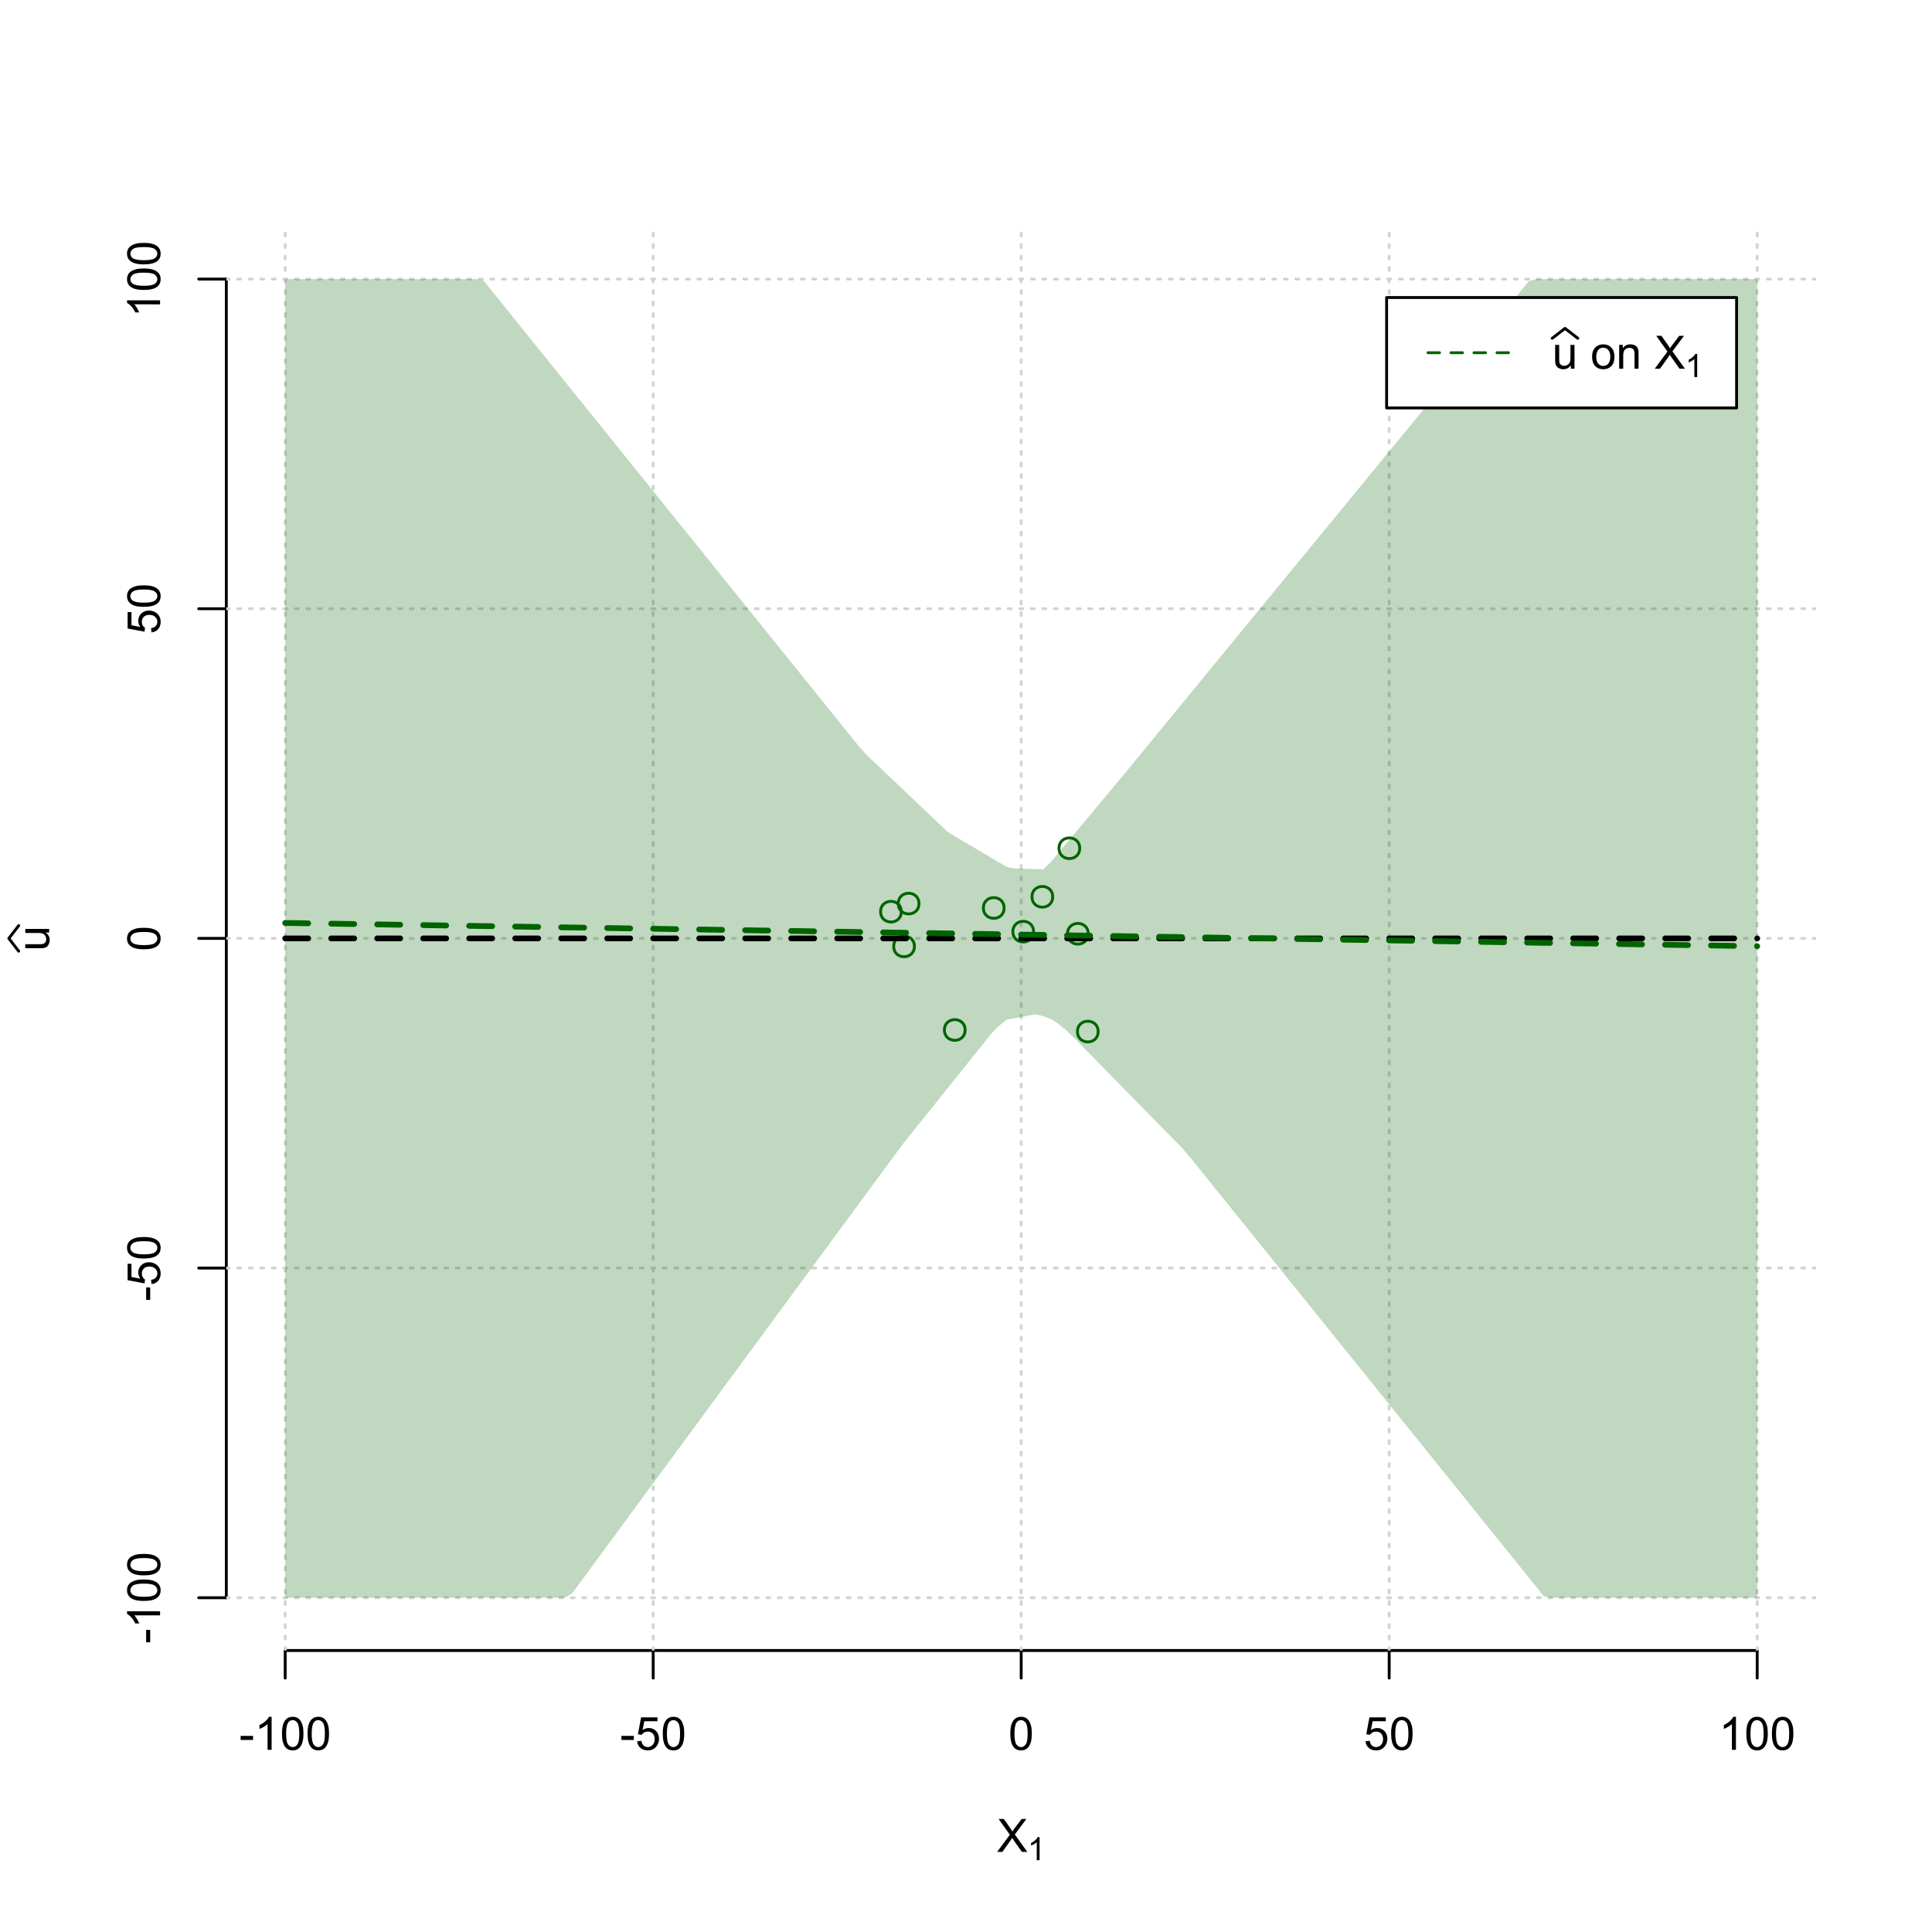 <?xml version="1.0" encoding="UTF-8"?>
<svg xmlns="http://www.w3.org/2000/svg" xmlns:xlink="http://www.w3.org/1999/xlink" width="504pt" height="504pt" viewBox="0 0 504 504" version="1.1">
<defs>
<g>
<symbol overflow="visible" id="glyph0-0">
<path style="stroke:none;" d="M 1.5 0 L 1.5 -7.5 L 7.5 -7.5 L 7.5 0 Z M 1.688 -0.188 L 7.312 -0.188 L 7.312 -7.312 L 1.688 -7.312 Z M 1.688 -0.188 "/>
</symbol>
<symbol overflow="visible" id="glyph0-1">
<path style="stroke:none;" d="M 0.055 0 L 3.375 -4.477 L 0.445 -8.59 L 1.797 -8.59 L 3.359 -6.387 C 3.68 -5.93 3.91 -5.578 4.047 -5.332 C 4.238 -5.645 4.465 -5.969 4.727 -6.312 L 6.457 -8.59 L 7.695 -8.59 L 4.676 -4.539 L 7.93 0 L 6.523 0 L 4.359 -3.062 C 4.238 -3.238 4.113 -3.43 3.984 -3.641 C 3.789 -3.324 3.652 -3.109 3.574 -2.992 L 1.418 0 Z M 0.055 0 "/>
</symbol>
<symbol overflow="visible" id="glyph0-2">
<path style="stroke:none;" d="M 0.383 -2.578 L 0.383 -3.641 L 3.621 -3.641 L 3.621 -2.578 Z M 0.383 -2.578 "/>
</symbol>
<symbol overflow="visible" id="glyph0-3">
<path style="stroke:none;" d="M 4.469 0 L 3.414 0 L 3.414 -6.719 C 3.16 -6.477 2.828 -6.234 2.414 -5.996 C 2 -5.75 1.629 -5.57 1.305 -5.449 L 1.305 -6.469 C 1.895 -6.742 2.41 -7.078 2.852 -7.477 C 3.293 -7.871 3.605 -8.254 3.789 -8.625 L 4.469 -8.625 Z M 4.469 0 "/>
</symbol>
<symbol overflow="visible" id="glyph0-4">
<path style="stroke:none;" d="M 0.5 -4.234 C 0.496 -5.246 0.602 -6.062 0.812 -6.688 C 1.02 -7.305 1.328 -7.785 1.742 -8.121 C 2.148 -8.457 2.668 -8.625 3.297 -8.625 C 3.758 -8.625 4.164 -8.531 4.512 -8.348 C 4.855 -8.16 5.141 -7.891 5.371 -7.543 C 5.594 -7.191 5.773 -6.766 5.906 -6.266 C 6.035 -5.762 6.098 -5.086 6.102 -4.234 C 6.098 -3.227 5.996 -2.414 5.789 -1.797 C 5.578 -1.176 5.266 -0.695 4.859 -0.359 C 4.445 -0.02 3.926 0.145 3.297 0.148 C 2.465 0.145 1.816 -0.148 1.348 -0.742 C 0.781 -1.457 0.496 -2.621 0.5 -4.234 Z M 1.582 -4.234 C 1.582 -2.824 1.746 -1.887 2.074 -1.418 C 2.402 -0.949 2.809 -0.715 3.297 -0.719 C 3.777 -0.715 4.184 -0.949 4.52 -1.422 C 4.848 -1.887 5.016 -2.824 5.016 -4.234 C 5.016 -5.648 4.848 -6.59 4.52 -7.055 C 4.184 -7.516 3.773 -7.746 3.289 -7.75 C 2.801 -7.746 2.414 -7.543 2.125 -7.137 C 1.762 -6.613 1.582 -5.645 1.582 -4.234 Z M 1.582 -4.234 "/>
</symbol>
<symbol overflow="visible" id="glyph0-5">
<path style="stroke:none;" d="M 0.5 -2.25 L 1.605 -2.344 C 1.684 -1.805 1.871 -1.398 2.176 -1.125 C 2.473 -0.852 2.836 -0.715 3.258 -0.719 C 3.766 -0.715 4.195 -0.906 4.547 -1.293 C 4.898 -1.672 5.074 -2.18 5.074 -2.82 C 5.074 -3.414 4.902 -3.891 4.566 -4.242 C 4.227 -4.59 3.785 -4.762 3.242 -4.766 C 2.898 -4.762 2.594 -4.684 2.32 -4.531 C 2.047 -4.375 1.832 -4.176 1.676 -3.93 L 0.688 -4.062 L 1.516 -8.473 L 5.789 -8.473 L 5.789 -7.465 L 2.359 -7.465 L 1.898 -5.156 C 2.414 -5.516 2.953 -5.695 3.523 -5.695 C 4.27 -5.695 4.902 -5.434 5.422 -4.914 C 5.934 -4.395 6.191 -3.727 6.195 -2.914 C 6.191 -2.133 5.965 -1.461 5.516 -0.898 C 4.961 -0.199 4.211 0.145 3.258 0.148 C 2.477 0.145 1.836 -0.07 1.344 -0.508 C 0.844 -0.941 0.562 -1.523 0.5 -2.25 Z M 0.5 -2.25 "/>
</symbol>
<symbol overflow="visible" id="glyph0-6">
<path style="stroke:none;" d="M 4.867 0 L 4.867 -0.914 C 4.379 -0.211 3.723 0.141 2.895 0.141 C 2.527 0.141 2.184 0.07 1.867 -0.07 C 1.547 -0.211 1.309 -0.387 1.156 -0.602 C 1 -0.812 0.895 -1.074 0.832 -1.383 C 0.785 -1.59 0.762 -1.918 0.766 -2.367 L 0.766 -6.223 L 1.82 -6.223 L 1.82 -2.773 C 1.816 -2.219 1.84 -1.848 1.887 -1.656 C 1.949 -1.379 2.09 -1.16 2.309 -1.004 C 2.523 -0.84 2.789 -0.762 3.105 -0.766 C 3.418 -0.762 3.715 -0.844 3.996 -1.008 C 4.273 -1.172 4.469 -1.391 4.586 -1.672 C 4.699 -1.949 4.758 -2.355 4.758 -2.891 L 4.758 -6.223 L 5.812 -6.223 L 5.812 0 Z M 4.867 0 "/>
</symbol>
<symbol overflow="visible" id="glyph0-7">
<path style="stroke:none;" d=""/>
</symbol>
<symbol overflow="visible" id="glyph0-8">
<path style="stroke:none;" d="M 0.398 -3.109 C 0.398 -4.262 0.719 -5.117 1.359 -5.672 C 1.895 -6.133 2.547 -6.363 3.316 -6.363 C 4.172 -6.363 4.871 -6.082 5.414 -5.52 C 5.953 -4.957 6.223 -4.184 6.227 -3.199 C 6.223 -2.398 6.102 -1.766 5.867 -1.309 C 5.625 -0.848 5.277 -0.492 4.82 -0.238 C 4.359 0.016 3.859 0.141 3.316 0.141 C 2.441 0.141 1.734 -0.137 1.203 -0.695 C 0.664 -1.254 0.398 -2.059 0.398 -3.109 Z M 1.484 -3.109 C 1.48 -2.309 1.656 -1.711 2.004 -1.32 C 2.348 -0.922 2.785 -0.727 3.316 -0.727 C 3.84 -0.727 4.273 -0.926 4.621 -1.324 C 4.969 -1.723 5.145 -2.328 5.145 -3.148 C 5.145 -3.914 4.969 -4.496 4.617 -4.895 C 4.266 -5.289 3.832 -5.488 3.316 -5.492 C 2.785 -5.488 2.348 -5.293 2.004 -4.898 C 1.656 -4.5 1.48 -3.902 1.484 -3.109 Z M 1.484 -3.109 "/>
</symbol>
<symbol overflow="visible" id="glyph0-9">
<path style="stroke:none;" d="M 0.789 0 L 0.789 -6.223 L 1.742 -6.223 L 1.742 -5.336 C 2.195 -6.02 2.855 -6.363 3.719 -6.363 C 4.09 -6.363 4.434 -6.293 4.754 -6.16 C 5.066 -6.023 5.305 -5.848 5.461 -5.633 C 5.617 -5.41 5.727 -5.152 5.789 -4.852 C 5.828 -4.656 5.848 -4.312 5.848 -3.828 L 5.848 0 L 4.793 0 L 4.793 -3.785 C 4.793 -4.215 4.75 -4.535 4.668 -4.75 C 4.586 -4.961 4.441 -5.129 4.234 -5.258 C 4.023 -5.383 3.777 -5.449 3.5 -5.449 C 3.047 -5.449 2.66 -5.305 2.332 -5.02 C 2.004 -4.734 1.84 -4.195 1.844 -3.398 L 1.844 0 Z M 0.789 0 "/>
</symbol>
<symbol overflow="visible" id="glyph1-0">
<path style="stroke:none;" d="M 1.051 0 L 1.051 -5.25 L 5.25 -5.25 L 5.25 0 Z M 1.18 -0.133 L 5.117 -0.133 L 5.117 -5.117 L 1.18 -5.117 Z M 1.18 -0.133 "/>
</symbol>
<symbol overflow="visible" id="glyph1-1">
<path style="stroke:none;" d="M 3.129 0 L 2.391 0 L 2.391 -4.703 C 2.211 -4.531 1.977 -4.363 1.691 -4.195 C 1.398 -4.023 1.141 -3.895 0.914 -3.812 L 0.914 -4.527 C 1.328 -4.719 1.688 -4.953 1.996 -5.234 C 2.305 -5.508 2.523 -5.777 2.652 -6.039 L 3.129 -6.039 Z M 3.129 0 "/>
</symbol>
<symbol overflow="visible" id="glyph2-0">
<path style="stroke:none;" d="M 0 -1.5 L -7.5 -1.5 L -7.5 -7.5 L 0 -7.5 Z M -0.188 -1.688 L -0.188 -7.312 L -7.312 -7.312 L -7.312 -1.688 Z M -0.188 -1.688 "/>
</symbol>
<symbol overflow="visible" id="glyph2-1">
<path style="stroke:none;" d="M 0 -4.867 L -0.914 -4.867 C -0.211 -4.379 0.141 -3.723 0.141 -2.895 C 0.141 -2.527 0.07 -2.184 -0.07 -1.867 C -0.211 -1.547 -0.387 -1.309 -0.598 -1.156 C -0.809 -1 -1.07 -0.895 -1.383 -0.832 C -1.59 -0.789 -1.918 -0.766 -2.367 -0.77 L -6.223 -0.77 L -6.223 -1.824 L -2.773 -1.824 C -2.219 -1.82 -1.848 -1.844 -1.656 -1.887 C -1.379 -1.949 -1.16 -2.09 -1.004 -2.309 C -0.84 -2.523 -0.762 -2.789 -0.766 -3.105 C -0.762 -3.418 -0.844 -3.715 -1.008 -3.996 C -1.172 -4.273 -1.391 -4.469 -1.672 -4.586 C -1.945 -4.699 -2.352 -4.758 -2.887 -4.758 L -6.223 -4.758 L -6.223 -5.812 L 0 -5.812 Z M 0 -4.867 "/>
</symbol>
<symbol overflow="visible" id="glyph2-2">
<path style="stroke:none;" d="M -2.578 -0.383 L -3.641 -0.383 L -3.641 -3.621 L -2.578 -3.621 Z M -2.578 -0.383 "/>
</symbol>
<symbol overflow="visible" id="glyph2-3">
<path style="stroke:none;" d="M 0 -4.469 L 0 -3.414 L -6.719 -3.418 C -6.477 -3.16 -6.234 -2.828 -5.996 -2.418 C -5.75 -2.004 -5.57 -1.633 -5.449 -1.309 L -6.469 -1.309 C -6.742 -1.895 -7.078 -2.41 -7.477 -2.852 C -7.871 -3.293 -8.254 -3.605 -8.625 -3.793 L -8.625 -4.473 Z M 0 -4.469 "/>
</symbol>
<symbol overflow="visible" id="glyph2-4">
<path style="stroke:none;" d="M -4.234 -0.5 C -5.246 -0.496 -6.062 -0.602 -6.688 -0.812 C -7.305 -1.02 -7.785 -1.328 -8.121 -1.742 C -8.457 -2.152 -8.625 -2.672 -8.625 -3.301 C -8.625 -3.758 -8.531 -4.164 -8.348 -4.512 C -8.16 -4.859 -7.891 -5.145 -7.543 -5.371 C -7.191 -5.594 -6.766 -5.773 -6.266 -5.906 C -5.762 -6.035 -5.086 -6.098 -4.234 -6.102 C -3.223 -6.098 -2.41 -5.996 -1.793 -5.789 C -1.176 -5.578 -0.695 -5.266 -0.359 -4.859 C -0.02 -4.445 0.145 -3.926 0.148 -3.297 C 0.145 -2.465 -0.148 -1.816 -0.742 -1.348 C -1.457 -0.781 -2.621 -0.496 -4.234 -0.5 Z M -4.234 -1.582 C -2.824 -1.582 -1.887 -1.746 -1.418 -2.074 C -0.949 -2.402 -0.715 -2.809 -0.719 -3.297 C -0.715 -3.777 -0.949 -4.184 -1.422 -4.52 C -1.887 -4.848 -2.824 -5.016 -4.234 -5.016 C -5.648 -5.016 -6.59 -4.848 -7.055 -4.52 C -7.516 -4.188 -7.746 -3.777 -7.75 -3.289 C -7.746 -2.801 -7.543 -2.414 -7.137 -2.129 C -6.613 -1.762 -5.645 -1.582 -4.234 -1.582 Z M -4.234 -1.582 "/>
</symbol>
<symbol overflow="visible" id="glyph2-5">
<path style="stroke:none;" d="M -2.25 -0.5 L -2.344 -1.605 C -1.805 -1.684 -1.398 -1.871 -1.125 -2.176 C -0.852 -2.473 -0.715 -2.836 -0.719 -3.258 C -0.715 -3.766 -0.906 -4.195 -1.293 -4.547 C -1.672 -4.898 -2.18 -5.074 -2.816 -5.074 C -3.414 -5.074 -3.891 -4.902 -4.242 -4.566 C -4.59 -4.227 -4.762 -3.785 -4.766 -3.242 C -4.762 -2.898 -4.684 -2.594 -4.531 -2.32 C -4.375 -2.047 -4.176 -1.832 -3.93 -1.676 L -4.062 -0.688 L -8.473 -1.52 L -8.473 -5.789 L -7.465 -5.789 L -7.465 -2.363 L -5.156 -1.898 C -5.516 -2.414 -5.695 -2.953 -5.695 -3.523 C -5.695 -4.27 -5.434 -4.902 -4.914 -5.422 C -4.395 -5.934 -3.727 -6.191 -2.91 -6.195 C -2.133 -6.191 -1.461 -5.965 -0.895 -5.516 C -0.199 -4.961 0.145 -4.211 0.148 -3.258 C 0.145 -2.477 -0.07 -1.836 -0.508 -1.344 C -0.941 -0.848 -1.523 -0.566 -2.25 -0.5 Z M -2.25 -0.5 "/>
</symbol>
</g>
<clipPath id="clip1">
  <path d="M 74 59.039 L 75 59.039 L 75 430.559 L 74 430.559 Z M 74 59.039 "/>
</clipPath>
<clipPath id="clip2">
  <path d="M 170 59.039 L 171 59.039 L 171 430.559 L 170 430.559 Z M 170 59.039 "/>
</clipPath>
<clipPath id="clip3">
  <path d="M 266 59.039 L 267 59.039 L 267 430.559 L 266 430.559 Z M 266 59.039 "/>
</clipPath>
<clipPath id="clip4">
  <path d="M 362 59.039 L 363 59.039 L 363 430.559 L 362 430.559 Z M 362 59.039 "/>
</clipPath>
<clipPath id="clip5">
  <path d="M 458 59.039 L 459 59.039 L 459 430.559 L 458 430.559 Z M 458 59.039 "/>
</clipPath>
<clipPath id="clip6">
  <path d="M 59.039 416 L 473.758 416 L 473.758 418 L 59.039 418 Z M 59.039 416 "/>
</clipPath>
<clipPath id="clip7">
  <path d="M 59.039 330 L 473.758 330 L 473.758 332 L 59.039 332 Z M 59.039 330 "/>
</clipPath>
<clipPath id="clip8">
  <path d="M 59.039 244 L 473.758 244 L 473.758 246 L 59.039 246 Z M 59.039 244 "/>
</clipPath>
<clipPath id="clip9">
  <path d="M 59.039 158 L 473.758 158 L 473.758 160 L 59.039 160 Z M 59.039 158 "/>
</clipPath>
<clipPath id="clip10">
  <path d="M 59.039 72 L 473.758 72 L 473.758 74 L 59.039 74 Z M 59.039 72 "/>
</clipPath>
</defs>
<g id="surface3336">
<rect x="0" y="0" width="504" height="504" style="fill:rgb(100%,100%,100%);fill-opacity:1;stroke:none;"/>
<g style="fill:rgb(0%,0%,0%);fill-opacity:1;">
  <use xlink:href="#glyph0-1" x="260.062" y="483.102"/>
</g>
<g style="fill:rgb(0%,0%,0%);fill-opacity:1;">
  <use xlink:href="#glyph1-1" x="268.066" y="485.281"/>
</g>
<g style="fill:rgb(0%,0%,0%);fill-opacity:1;">
  <use xlink:href="#glyph2-1" x="12.82" y="248.137"/>
</g>
<path style="fill:none;stroke-width:0.75;stroke-linecap:round;stroke-linejoin:round;stroke:rgb(0%,0%,0%);stroke-opacity:1;stroke-miterlimit:10;" d="M 4.879 248.137 L 2.301 244.801 L 4.879 241.465 "/>
<path style="fill:none;stroke-width:0.75;stroke-linecap:round;stroke-linejoin:round;stroke:rgb(0%,0%,0%);stroke-opacity:1;stroke-miterlimit:10;" d="M 74.398 430.559 L 458.398 430.559 "/>
<path style="fill:none;stroke-width:0.75;stroke-linecap:round;stroke-linejoin:round;stroke:rgb(0%,0%,0%);stroke-opacity:1;stroke-miterlimit:10;" d="M 74.398 430.559 L 74.398 437.762 "/>
<path style="fill:none;stroke-width:0.75;stroke-linecap:round;stroke-linejoin:round;stroke:rgb(0%,0%,0%);stroke-opacity:1;stroke-miterlimit:10;" d="M 170.398 430.559 L 170.398 437.762 "/>
<path style="fill:none;stroke-width:0.75;stroke-linecap:round;stroke-linejoin:round;stroke:rgb(0%,0%,0%);stroke-opacity:1;stroke-miterlimit:10;" d="M 266.398 430.559 L 266.398 437.762 "/>
<path style="fill:none;stroke-width:0.75;stroke-linecap:round;stroke-linejoin:round;stroke:rgb(0%,0%,0%);stroke-opacity:1;stroke-miterlimit:10;" d="M 362.398 430.559 L 362.398 437.762 "/>
<path style="fill:none;stroke-width:0.75;stroke-linecap:round;stroke-linejoin:round;stroke:rgb(0%,0%,0%);stroke-opacity:1;stroke-miterlimit:10;" d="M 458.398 430.559 L 458.398 437.762 "/>
<g style="fill:rgb(0%,0%,0%);fill-opacity:1;">
  <use xlink:href="#glyph0-2" x="62.391" y="456.48"/>
  <use xlink:href="#glyph0-3" x="66.387" y="456.48"/>
  <use xlink:href="#glyph0-4" x="73.061" y="456.48"/>
  <use xlink:href="#glyph0-4" x="79.734" y="456.48"/>
</g>
<g style="fill:rgb(0%,0%,0%);fill-opacity:1;">
  <use xlink:href="#glyph0-2" x="161.727" y="456.48"/>
  <use xlink:href="#glyph0-5" x="165.723" y="456.48"/>
  <use xlink:href="#glyph0-4" x="172.396" y="456.48"/>
</g>
<g style="fill:rgb(0%,0%,0%);fill-opacity:1;">
  <use xlink:href="#glyph0-4" x="263.062" y="456.48"/>
</g>
<g style="fill:rgb(0%,0%,0%);fill-opacity:1;">
  <use xlink:href="#glyph0-5" x="355.727" y="456.48"/>
  <use xlink:href="#glyph0-4" x="362.4" y="456.48"/>
</g>
<g style="fill:rgb(0%,0%,0%);fill-opacity:1;">
  <use xlink:href="#glyph0-3" x="448.387" y="456.48"/>
  <use xlink:href="#glyph0-4" x="455.061" y="456.48"/>
  <use xlink:href="#glyph0-4" x="461.734" y="456.48"/>
</g>
<path style="fill:none;stroke-width:0.75;stroke-linecap:round;stroke-linejoin:round;stroke:rgb(0%,0%,0%);stroke-opacity:1;stroke-miterlimit:10;" d="M 59.039 416.801 L 59.039 72.801 "/>
<path style="fill:none;stroke-width:0.75;stroke-linecap:round;stroke-linejoin:round;stroke:rgb(0%,0%,0%);stroke-opacity:1;stroke-miterlimit:10;" d="M 59.039 416.801 L 51.84 416.801 "/>
<path style="fill:none;stroke-width:0.75;stroke-linecap:round;stroke-linejoin:round;stroke:rgb(0%,0%,0%);stroke-opacity:1;stroke-miterlimit:10;" d="M 59.039 330.801 L 51.84 330.801 "/>
<path style="fill:none;stroke-width:0.75;stroke-linecap:round;stroke-linejoin:round;stroke:rgb(0%,0%,0%);stroke-opacity:1;stroke-miterlimit:10;" d="M 59.039 244.801 L 51.84 244.801 "/>
<path style="fill:none;stroke-width:0.75;stroke-linecap:round;stroke-linejoin:round;stroke:rgb(0%,0%,0%);stroke-opacity:1;stroke-miterlimit:10;" d="M 59.039 158.801 L 51.84 158.801 "/>
<path style="fill:none;stroke-width:0.75;stroke-linecap:round;stroke-linejoin:round;stroke:rgb(0%,0%,0%);stroke-opacity:1;stroke-miterlimit:10;" d="M 59.039 72.801 L 51.84 72.801 "/>
<g style="fill:rgb(0%,0%,0%);fill-opacity:1;">
  <use xlink:href="#glyph2-2" x="41.762" y="428.809"/>
  <use xlink:href="#glyph2-3" x="41.762" y="424.812"/>
  <use xlink:href="#glyph2-4" x="41.762" y="418.139"/>
  <use xlink:href="#glyph2-4" x="41.762" y="411.465"/>
</g>
<g style="fill:rgb(0%,0%,0%);fill-opacity:1;">
  <use xlink:href="#glyph2-2" x="41.762" y="339.473"/>
  <use xlink:href="#glyph2-5" x="41.762" y="335.477"/>
  <use xlink:href="#glyph2-4" x="41.762" y="328.803"/>
</g>
<g style="fill:rgb(0%,0%,0%);fill-opacity:1;">
  <use xlink:href="#glyph2-4" x="41.762" y="248.137"/>
</g>
<g style="fill:rgb(0%,0%,0%);fill-opacity:1;">
  <use xlink:href="#glyph2-5" x="41.762" y="165.473"/>
  <use xlink:href="#glyph2-4" x="41.762" y="158.799"/>
</g>
<g style="fill:rgb(0%,0%,0%);fill-opacity:1;">
  <use xlink:href="#glyph2-3" x="41.762" y="82.812"/>
  <use xlink:href="#glyph2-4" x="41.762" y="76.139"/>
  <use xlink:href="#glyph2-4" x="41.762" y="69.465"/>
</g>
<g clip-path="url(#clip1)" clip-rule="nonzero">
<path style="fill:none;stroke-width:0.75;stroke-linecap:round;stroke-linejoin:round;stroke:rgb(82.745%,82.745%,82.745%);stroke-opacity:1;stroke-dasharray:0.75,2.25;stroke-miterlimit:10;" d="M 74.398 430.559 L 74.398 59.039 "/>
</g>
<g clip-path="url(#clip2)" clip-rule="nonzero">
<path style="fill:none;stroke-width:0.75;stroke-linecap:round;stroke-linejoin:round;stroke:rgb(82.745%,82.745%,82.745%);stroke-opacity:1;stroke-dasharray:0.75,2.25;stroke-miterlimit:10;" d="M 170.398 430.559 L 170.398 59.039 "/>
</g>
<g clip-path="url(#clip3)" clip-rule="nonzero">
<path style="fill:none;stroke-width:0.75;stroke-linecap:round;stroke-linejoin:round;stroke:rgb(82.745%,82.745%,82.745%);stroke-opacity:1;stroke-dasharray:0.75,2.25;stroke-miterlimit:10;" d="M 266.398 430.559 L 266.398 59.039 "/>
</g>
<g clip-path="url(#clip4)" clip-rule="nonzero">
<path style="fill:none;stroke-width:0.75;stroke-linecap:round;stroke-linejoin:round;stroke:rgb(82.745%,82.745%,82.745%);stroke-opacity:1;stroke-dasharray:0.75,2.25;stroke-miterlimit:10;" d="M 362.398 430.559 L 362.398 59.039 "/>
</g>
<g clip-path="url(#clip5)" clip-rule="nonzero">
<path style="fill:none;stroke-width:0.75;stroke-linecap:round;stroke-linejoin:round;stroke:rgb(82.745%,82.745%,82.745%);stroke-opacity:1;stroke-dasharray:0.75,2.25;stroke-miterlimit:10;" d="M 458.398 430.559 L 458.398 59.039 "/>
</g>
<g clip-path="url(#clip6)" clip-rule="nonzero">
<path style="fill:none;stroke-width:0.75;stroke-linecap:round;stroke-linejoin:round;stroke:rgb(82.745%,82.745%,82.745%);stroke-opacity:1;stroke-dasharray:0.75,2.25;stroke-miterlimit:10;" d="M 59.039 416.801 L 473.762 416.801 "/>
</g>
<g clip-path="url(#clip7)" clip-rule="nonzero">
<path style="fill:none;stroke-width:0.75;stroke-linecap:round;stroke-linejoin:round;stroke:rgb(82.745%,82.745%,82.745%);stroke-opacity:1;stroke-dasharray:0.75,2.25;stroke-miterlimit:10;" d="M 59.039 330.801 L 473.762 330.801 "/>
</g>
<g clip-path="url(#clip8)" clip-rule="nonzero">
<path style="fill:none;stroke-width:0.75;stroke-linecap:round;stroke-linejoin:round;stroke:rgb(82.745%,82.745%,82.745%);stroke-opacity:1;stroke-dasharray:0.75,2.25;stroke-miterlimit:10;" d="M 59.039 244.801 L 473.762 244.801 "/>
</g>
<g clip-path="url(#clip9)" clip-rule="nonzero">
<path style="fill:none;stroke-width:0.75;stroke-linecap:round;stroke-linejoin:round;stroke:rgb(82.745%,82.745%,82.745%);stroke-opacity:1;stroke-dasharray:0.75,2.25;stroke-miterlimit:10;" d="M 59.039 158.801 L 473.762 158.801 "/>
</g>
<g clip-path="url(#clip10)" clip-rule="nonzero">
<path style="fill:none;stroke-width:0.75;stroke-linecap:round;stroke-linejoin:round;stroke:rgb(82.745%,82.745%,82.745%);stroke-opacity:1;stroke-dasharray:0.75,2.25;stroke-miterlimit:10;" d="M 59.039 72.801 L 473.762 72.801 "/>
</g>
<path style=" stroke:none;fill-rule:nonzero;fill:rgb(0%,39.216%,0%);fill-opacity:0.251;" d="M 74.398 72.801 L 124.32 72.801 L 126.238 73.32 L 128.16 75.703 L 130.078 78.086 L 132 80.469 L 133.922 82.848 L 135.84 85.23 L 137.762 87.613 L 139.68 89.996 L 141.602 92.379 L 143.52 94.762 L 145.441 97.145 L 147.359 99.527 L 149.281 101.91 L 151.199 104.289 L 153.121 106.672 L 155.039 109.055 L 156.961 111.438 L 158.879 113.82 L 160.801 116.203 L 162.719 118.586 L 164.641 120.969 L 166.559 123.352 L 168.48 125.73 L 170.398 128.113 L 172.32 130.496 L 174.238 132.879 L 176.16 135.262 L 178.078 137.645 L 181.922 142.41 L 183.84 144.793 L 185.762 147.172 L 187.68 149.555 L 189.602 151.938 L 191.52 154.32 L 193.441 156.703 L 195.359 159.086 L 197.281 161.469 L 199.199 163.852 L 201.121 166.234 L 203.039 168.613 L 204.961 170.996 L 206.879 173.379 L 208.801 175.762 L 210.719 178.145 L 212.641 180.527 L 214.559 182.91 L 216.48 185.293 L 218.398 187.676 L 220.32 190.055 L 222.238 192.438 L 224.16 194.82 L 226.078 196.949 L 228 198.773 L 229.922 200.594 L 231.84 202.418 L 233.762 204.242 L 235.68 206.066 L 237.602 207.887 L 239.52 209.711 L 241.441 211.535 L 243.359 213.355 L 245.281 215.18 L 247.199 217.004 L 249.121 218.176 L 251.039 219.312 L 252.961 220.445 L 254.879 221.582 L 256.801 222.715 L 258.719 223.852 L 260.641 224.984 L 262.559 226.121 L 264.48 226.551 L 266.398 226.602 L 268.32 226.652 L 270.238 226.703 L 272.16 226.754 L 274.078 224.945 L 276 222.641 L 277.922 220.34 L 279.84 218.039 L 281.762 215.734 L 283.68 213.434 L 285.602 211.129 L 287.52 208.828 L 289.441 206.523 L 291.359 204.223 L 293.281 201.918 L 295.199 199.59 L 297.121 197.25 L 299.039 194.914 L 300.961 192.574 L 302.879 190.234 L 304.801 187.898 L 306.719 185.559 L 308.641 183.219 L 310.559 180.883 L 312.48 178.543 L 314.398 176.203 L 316.32 173.867 L 318.238 171.527 L 320.16 169.188 L 322.078 166.852 L 325.922 162.172 L 327.84 159.832 L 329.762 157.496 L 331.68 155.156 L 333.602 152.816 L 335.52 150.48 L 337.441 148.141 L 339.359 145.801 L 341.281 143.465 L 343.199 141.125 L 345.121 138.785 L 347.039 136.449 L 348.961 134.109 L 350.879 131.77 L 352.801 129.434 L 354.719 127.094 L 356.641 124.754 L 358.559 122.414 L 360.48 120.078 L 362.398 117.738 L 364.32 115.398 L 366.238 113.062 L 368.16 110.723 L 370.078 108.383 L 372 106.047 L 373.922 103.707 L 375.84 101.367 L 377.762 99.031 L 379.68 96.691 L 381.602 94.352 L 383.52 92.012 L 385.441 89.676 L 387.359 87.336 L 389.281 84.996 L 391.199 82.66 L 393.121 80.32 L 395.039 77.98 L 396.961 75.645 L 398.879 73.305 L 400.801 72.801 L 458.398 72.801 L 458.398 416.801 L 404.641 416.801 L 402.719 416.383 L 400.801 414 L 398.879 411.617 L 396.961 409.234 L 395.039 406.852 L 393.121 404.469 L 391.199 402.09 L 389.281 399.707 L 387.359 397.324 L 385.441 394.941 L 383.52 392.559 L 381.602 390.176 L 379.68 387.793 L 377.762 385.41 L 375.84 383.027 L 373.922 380.648 L 370.078 375.883 L 368.16 373.5 L 366.238 371.117 L 364.32 368.734 L 362.398 366.352 L 360.48 363.969 L 358.559 361.586 L 356.641 359.207 L 354.719 356.824 L 352.801 354.441 L 350.879 352.059 L 348.961 349.676 L 347.039 347.293 L 345.121 344.91 L 343.199 342.527 L 341.281 340.145 L 339.359 337.766 L 337.441 335.383 L 335.52 333 L 333.602 330.617 L 331.68 328.234 L 329.762 325.852 L 327.84 323.469 L 325.922 321.086 L 324 318.703 L 322.078 316.324 L 320.16 313.941 L 318.238 311.559 L 316.32 309.176 L 314.398 306.793 L 312.48 304.41 L 310.559 302.027 L 308.641 299.766 L 306.719 297.805 L 304.801 295.848 L 302.879 293.891 L 300.961 291.934 L 299.039 289.973 L 297.121 288.016 L 295.199 286.059 L 293.281 284.102 L 291.359 282.141 L 289.441 280.184 L 287.52 278.227 L 285.602 276.27 L 283.68 274.309 L 281.762 272.352 L 279.84 270.395 L 277.922 268.582 L 276 267.02 L 274.078 265.766 L 272.16 265.102 L 270.238 264.598 L 268.32 264.949 L 266.398 265.305 L 264.48 265.656 L 262.559 266.012 L 260.641 267.582 L 258.719 269.504 L 256.801 271.898 L 254.879 274.297 L 252.961 276.691 L 251.039 279.09 L 249.121 281.484 L 247.199 283.883 L 245.281 286.277 L 243.359 288.676 L 241.441 291.07 L 239.52 293.469 L 237.602 295.863 L 235.68 298.262 L 233.762 300.832 L 231.84 303.441 L 229.922 306.051 L 228 308.66 L 226.078 311.266 L 224.16 313.875 L 222.238 316.484 L 220.32 319.094 L 218.398 321.703 L 216.48 324.312 L 214.559 326.922 L 212.641 329.531 L 210.719 332.137 L 208.801 334.746 L 206.879 337.355 L 204.961 339.965 L 203.039 342.574 L 201.121 345.184 L 199.199 347.793 L 197.281 350.402 L 195.359 353.008 L 193.441 355.617 L 191.52 358.227 L 189.602 360.836 L 187.68 363.445 L 185.762 366.055 L 183.84 368.664 L 181.922 371.27 L 178.078 376.488 L 176.16 379.098 L 174.238 381.707 L 172.32 384.316 L 170.398 386.926 L 168.48 389.535 L 166.559 392.141 L 164.641 394.75 L 162.719 397.359 L 160.801 399.969 L 158.879 402.578 L 156.961 405.188 L 155.039 407.797 L 153.121 410.406 L 151.199 413.012 L 149.281 415.621 L 147.359 416.801 L 74.398 416.801 Z M 74.398 72.801 "/>
<path style="fill:none;stroke-width:0.75;stroke-linecap:round;stroke-linejoin:round;stroke:rgb(0%,39.216%,0%);stroke-opacity:1;stroke-miterlimit:10;" d="M 235.121 237.828 C 235.121 241.43 229.723 241.43 229.723 237.828 C 229.723 234.23 235.121 234.23 235.121 237.828 "/>
<path style="fill:none;stroke-width:0.75;stroke-linecap:round;stroke-linejoin:round;stroke:rgb(0%,39.216%,0%);stroke-opacity:1;stroke-miterlimit:10;" d="M 281.664 221.281 C 281.664 224.883 276.262 224.883 276.262 221.281 C 276.262 217.684 281.664 217.684 281.664 221.281 "/>
<path style="fill:none;stroke-width:0.75;stroke-linecap:round;stroke-linejoin:round;stroke:rgb(0%,39.216%,0%);stroke-opacity:1;stroke-miterlimit:10;" d="M 283.887 243.59 C 283.887 247.191 278.488 247.191 278.488 243.59 C 278.488 239.992 283.887 239.992 283.887 243.59 "/>
<path style="fill:none;stroke-width:0.75;stroke-linecap:round;stroke-linejoin:round;stroke:rgb(0%,39.216%,0%);stroke-opacity:1;stroke-miterlimit:10;" d="M 238.539 246.883 C 238.539 250.48 233.141 250.48 233.141 246.883 C 233.141 243.281 238.539 243.281 238.539 246.883 "/>
<path style="fill:none;stroke-width:0.75;stroke-linecap:round;stroke-linejoin:round;stroke:rgb(0%,39.216%,0%);stroke-opacity:1;stroke-miterlimit:10;" d="M 274.617 233.949 C 274.617 237.551 269.219 237.551 269.219 233.949 C 269.219 230.348 274.617 230.348 274.617 233.949 "/>
<path style="fill:none;stroke-width:0.75;stroke-linecap:round;stroke-linejoin:round;stroke:rgb(0%,39.216%,0%);stroke-opacity:1;stroke-miterlimit:10;" d="M 269.625 243.039 C 269.625 246.641 264.227 246.641 264.227 243.039 C 264.227 239.441 269.625 239.441 269.625 243.039 "/>
<path style="fill:none;stroke-width:0.75;stroke-linecap:round;stroke-linejoin:round;stroke:rgb(0%,39.216%,0%);stroke-opacity:1;stroke-miterlimit:10;" d="M 286.477 269.105 C 286.477 272.707 281.074 272.707 281.074 269.105 C 281.074 265.504 286.477 265.504 286.477 269.105 "/>
<path style="fill:none;stroke-width:0.75;stroke-linecap:round;stroke-linejoin:round;stroke:rgb(0%,39.216%,0%);stroke-opacity:1;stroke-miterlimit:10;" d="M 239.734 235.719 C 239.734 239.316 234.336 239.316 234.336 235.719 C 234.336 232.117 239.734 232.117 239.734 235.719 "/>
<path style="fill:none;stroke-width:0.75;stroke-linecap:round;stroke-linejoin:round;stroke:rgb(0%,39.216%,0%);stroke-opacity:1;stroke-miterlimit:10;" d="M 261.941 236.863 C 261.941 240.465 256.543 240.465 256.543 236.863 C 256.543 233.266 261.941 233.266 261.941 236.863 "/>
<path style="fill:none;stroke-width:0.75;stroke-linecap:round;stroke-linejoin:round;stroke:rgb(0%,39.216%,0%);stroke-opacity:1;stroke-miterlimit:10;" d="M 251.77 268.691 C 251.77 272.293 246.367 272.293 246.367 268.691 C 246.367 265.094 251.77 265.094 251.77 268.691 "/>
<path style="fill:none;stroke-width:1.5;stroke-linecap:round;stroke-linejoin:round;stroke:rgb(0%,0%,0%);stroke-opacity:1;stroke-dasharray:6,6;stroke-miterlimit:10;" d="M 74.398 244.801 L 458.398 244.801 "/>
<path style="fill:none;stroke-width:1.5;stroke-linecap:round;stroke-linejoin:round;stroke:rgb(0%,39.216%,0%);stroke-opacity:1;stroke-dasharray:6,6;stroke-miterlimit:10;" d="M 74.398 240.77 L 76.32 240.797 L 78.238 240.828 L 80.16 240.859 L 82.078 240.891 L 84 240.922 L 85.922 240.949 L 87.84 240.98 L 89.762 241.012 L 91.68 241.043 L 93.602 241.07 L 95.52 241.102 L 97.441 241.133 L 99.359 241.164 L 101.281 241.191 L 103.199 241.223 L 105.121 241.254 L 107.039 241.285 L 108.961 241.312 L 110.879 241.344 L 112.801 241.375 L 114.719 241.406 L 116.641 241.438 L 118.559 241.465 L 120.48 241.496 L 122.398 241.527 L 124.32 241.559 L 126.238 241.586 L 128.16 241.617 L 130.078 241.648 L 132 241.68 L 133.922 241.707 L 135.84 241.738 L 137.762 241.77 L 139.68 241.801 L 141.602 241.832 L 143.52 241.859 L 145.441 241.891 L 147.359 241.922 L 149.281 241.953 L 151.199 241.98 L 153.121 242.012 L 155.039 242.043 L 156.961 242.074 L 158.879 242.102 L 160.801 242.133 L 162.719 242.164 L 164.641 242.195 L 166.559 242.227 L 168.48 242.254 L 170.398 242.285 L 172.32 242.316 L 174.238 242.348 L 176.16 242.375 L 178.078 242.406 L 181.922 242.469 L 183.84 242.496 L 185.762 242.527 L 187.68 242.559 L 189.602 242.59 L 191.52 242.617 L 193.441 242.648 L 195.359 242.68 L 197.281 242.711 L 199.199 242.742 L 201.121 242.77 L 203.039 242.801 L 204.961 242.832 L 206.879 242.863 L 208.801 242.891 L 210.719 242.922 L 212.641 242.953 L 214.559 242.984 L 216.48 243.012 L 218.398 243.043 L 220.32 243.074 L 222.238 243.105 L 224.16 243.137 L 226.078 243.164 L 229.922 243.227 L 231.84 243.258 L 233.762 243.285 L 235.68 243.316 L 237.602 243.348 L 239.52 243.379 L 241.441 243.406 L 243.359 243.438 L 245.281 243.469 L 247.199 243.5 L 249.121 243.527 L 251.039 243.559 L 252.961 243.59 L 254.879 243.621 L 256.801 243.652 L 258.719 243.68 L 260.641 243.711 L 262.559 243.742 L 264.48 243.773 L 266.398 243.801 L 268.32 243.832 L 270.238 243.863 L 272.16 243.895 L 274.078 243.922 L 277.922 243.984 L 279.84 244.016 L 281.762 244.047 L 283.68 244.074 L 285.602 244.105 L 287.52 244.137 L 289.441 244.168 L 291.359 244.195 L 293.281 244.227 L 295.199 244.258 L 297.121 244.289 L 299.039 244.316 L 300.961 244.348 L 302.879 244.379 L 304.801 244.41 L 306.719 244.438 L 308.641 244.469 L 310.559 244.5 L 312.48 244.531 L 314.398 244.562 L 316.32 244.59 L 318.238 244.621 L 320.16 244.652 L 322.078 244.684 L 324 244.711 L 325.922 244.742 L 327.84 244.773 L 329.762 244.805 L 331.68 244.832 L 333.602 244.863 L 335.52 244.895 L 337.441 244.926 L 339.359 244.957 L 341.281 244.984 L 343.199 245.016 L 345.121 245.047 L 347.039 245.078 L 348.961 245.105 L 350.879 245.137 L 352.801 245.168 L 354.719 245.199 L 356.641 245.227 L 358.559 245.258 L 360.48 245.289 L 362.398 245.32 L 364.32 245.348 L 366.238 245.379 L 368.16 245.41 L 370.078 245.441 L 372 245.473 L 373.922 245.5 L 375.84 245.531 L 377.762 245.562 L 379.68 245.594 L 381.602 245.621 L 383.52 245.652 L 385.441 245.684 L 387.359 245.715 L 389.281 245.742 L 391.199 245.773 L 393.121 245.805 L 395.039 245.836 L 396.961 245.867 L 398.879 245.895 L 400.801 245.926 L 402.719 245.957 L 404.641 245.988 L 406.559 246.016 L 408.48 246.047 L 410.398 246.078 L 412.32 246.109 L 414.238 246.137 L 416.16 246.168 L 418.078 246.199 L 420 246.23 L 421.922 246.258 L 423.84 246.289 L 425.762 246.32 L 427.68 246.352 L 429.602 246.383 L 431.52 246.41 L 433.441 246.441 L 435.359 246.473 L 437.281 246.504 L 439.199 246.531 L 441.121 246.562 L 443.039 246.594 L 444.961 246.625 L 446.879 246.652 L 448.801 246.684 L 450.719 246.715 L 452.641 246.746 L 454.559 246.777 L 456.48 246.805 L 458.398 246.836 "/>
<path style="fill-rule:nonzero;fill:rgb(100%,100%,100%);fill-opacity:1;stroke-width:0.75;stroke-linecap:round;stroke-linejoin:round;stroke:rgb(0%,0%,0%);stroke-opacity:1;stroke-miterlimit:10;" d="M 361.727 77.617 L 453.027 77.617 L 453.027 106.418 L 361.727 106.418 Z M 361.727 77.617 "/>
<path style="fill:none;stroke-width:0.75;stroke-linecap:round;stroke-linejoin:round;stroke:rgb(0%,39.216%,0%);stroke-opacity:1;stroke-dasharray:3,3;stroke-miterlimit:10;" d="M 372.523 92.016 L 394.125 92.016 "/>
<g style="fill:rgb(0%,0%,0%);fill-opacity:1;">
  <use xlink:href="#glyph0-6" x="404.926" y="96.188"/>
</g>
<path style="fill:none;stroke-width:0.75;stroke-linecap:round;stroke-linejoin:round;stroke:rgb(0%,0%,0%);stroke-opacity:1;stroke-miterlimit:10;" d="M 404.926 88.246 L 408.262 85.668 L 411.598 88.246 "/>
<g style="fill:rgb(0%,0%,0%);fill-opacity:1;">
  <use xlink:href="#glyph0-7" x="411.598" y="96.188"/>
  <use xlink:href="#glyph0-8" x="414.932" y="96.188"/>
  <use xlink:href="#glyph0-9" x="421.605" y="96.188"/>
  <use xlink:href="#glyph0-7" x="428.279" y="96.188"/>
</g>
<g style="fill:rgb(0%,0%,0%);fill-opacity:1;">
  <use xlink:href="#glyph0-1" x="431.613" y="96.188"/>
</g>
<g style="fill:rgb(0%,0%,0%);fill-opacity:1;">
  <use xlink:href="#glyph1-1" x="439.617" y="98.363"/>
</g>
<g style="fill:rgb(0%,0%,0%);fill-opacity:1;">
  <use xlink:href="#glyph0-7" x="444.289" y="96.188"/>
</g>
</g>
</svg>
